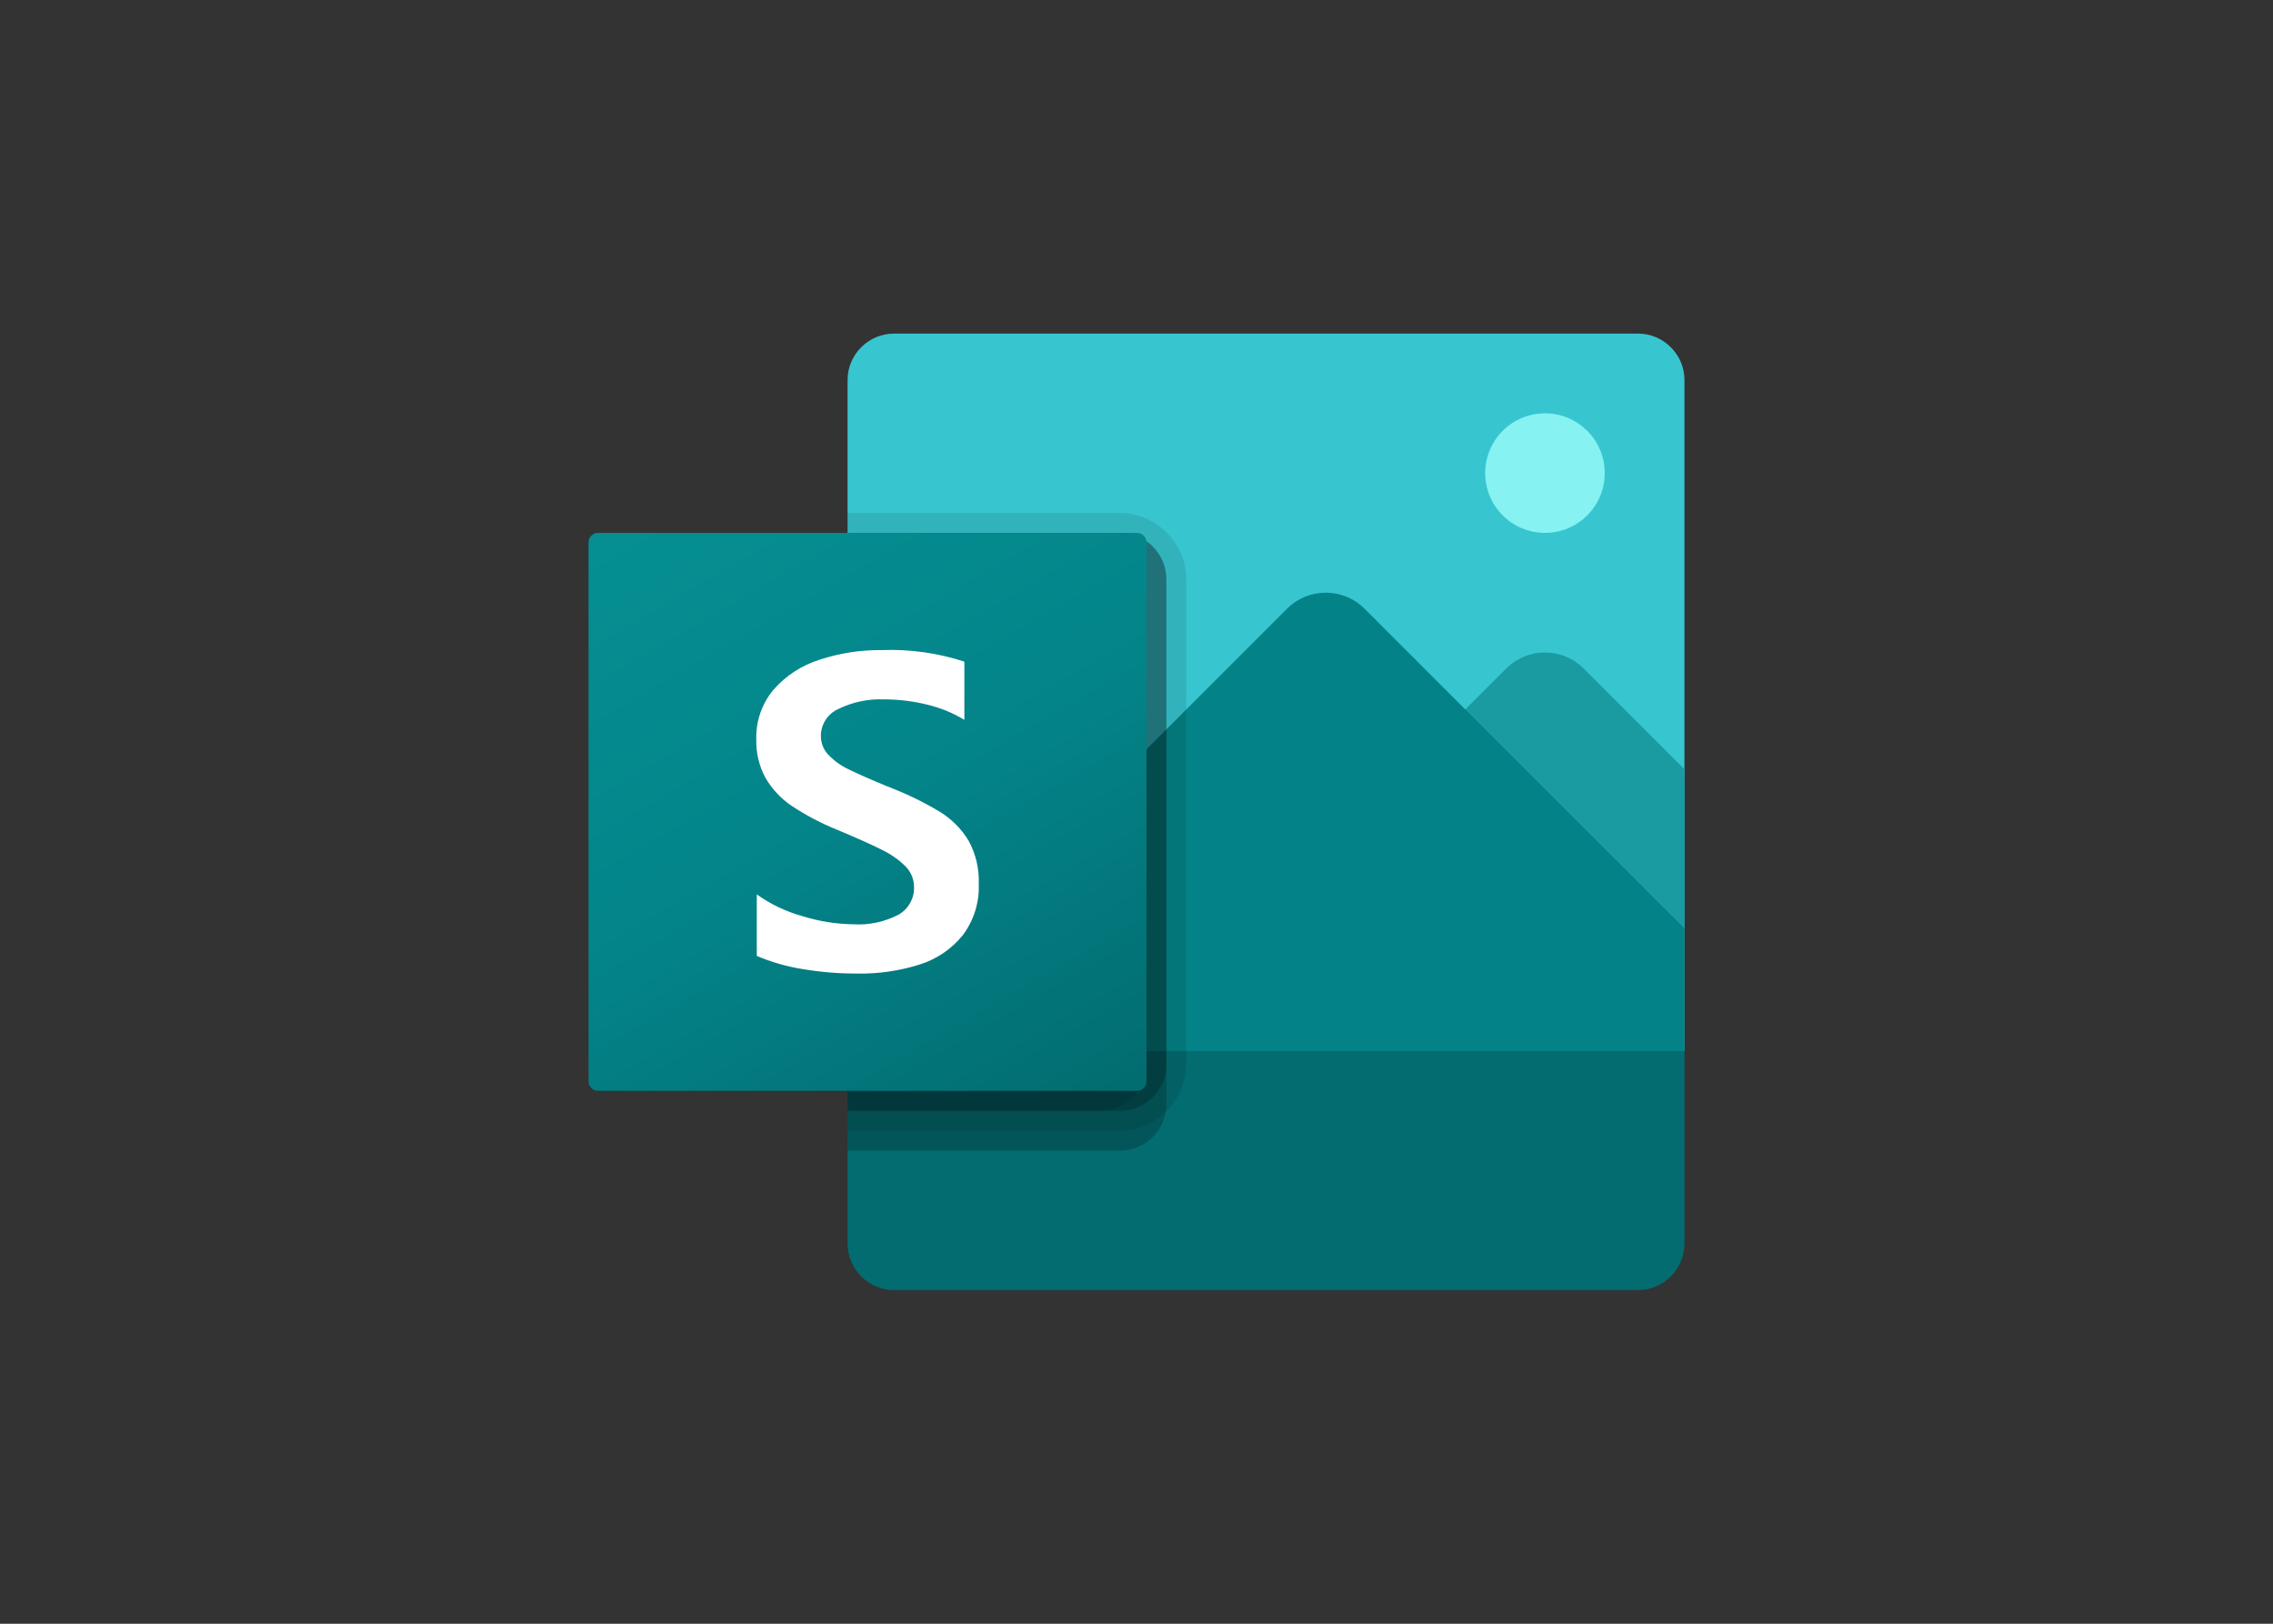 <svg clip-rule="evenodd" fill-rule="evenodd" stroke-linejoin="round" stroke-miterlimit="2" viewBox="0 0 560 400" xmlns="http://www.w3.org/2000/svg" xmlns:xlink="http://www.w3.org/1999/xlink"><rect x="0" y="0" width="560" height="400" fill="#333333" stroke="none"/><linearGradient id="a" gradientTransform="matrix(89.689 155.353 -155.353 89.689 168.883 122.323)" gradientUnits="userSpaceOnUse" x1="0" x2="1" y1="0" y2="0"><stop offset="0" stop-color="#058f92"/><stop offset=".5" stop-color="#038489"/><stop offset="1" stop-color="#026d71"/></linearGradient><path d="m415 93.62v165.289l-93.273 9.818-112.909-9.818v-165.289c0-.007 0-.013 0-.02 0-6.264 5.155-11.418 11.419-11.418h.019 183.306.019c6.264 0 11.419 5.154 11.419 11.418z" fill="#37c6d0" fill-rule="nonzero"/><path d="m415 189.495v39.223l-3.485 4.958h-109.424l68.973-68.972c2.534-2.545 5.981-3.977 9.572-3.977 3.592 0 7.039 1.432 9.573 3.977z" fill="#1a9ba1" fill-rule="nonzero"/><path d="m415 228.718v30.191l-93.273 9.818-112.909-9.818v-.687l108.246-108.246c2.534-2.544 5.981-3.976 9.572-3.976 3.592 0 7.039 1.432 9.573 3.976l27.246 27.246z" fill="#038387" fill-rule="nonzero"/><circle cx="380.636" cy="116.545" fill="#86f2f2" r="14.727"/><g fill-rule="nonzero"><path d="m220.271 317.818h183.276c6.282-.003 11.45-5.171 11.453-11.453v-47.456h-206.182v47.456c.003 6.282 5.171 11.45 11.453 11.453z" fill="#036c70"/><path d="m287.364 142.711v129.305c.01.66-.056 1.319-.197 1.964-.919 5.461-5.704 9.494-11.242 9.475h-67.107v-152.182h67.107.02c6.264 0 11.419 5.154 11.419 11.418z" fill-opacity=".2"/><path d="m292.273 142.711v119.487c-.082 8.937-7.411 16.265-16.348 16.347h-67.107v-152.181h67.107c8.956.032 16.316 7.391 16.348 16.347z" fill-opacity=".1"/><path d="m287.364 142.711v119.487.02c0 6.264-5.155 11.418-11.419 11.418-.006 0-.013 0-.02 0h-67.107v-142.363h67.107.02c6.264 0 11.419 5.154 11.419 11.418z" fill-opacity=".2"/><path d="m282.455 142.711v119.487.02c0 6.264-5.155 11.418-11.419 11.418-.007 0-.013 0-.02 0h-62.198v-142.363h62.198.02c6.264 0 11.419 5.154 11.419 11.418z" fill-opacity=".1"/></g><path d="m282.455 133.606c0-1.288-1.046-2.333-2.333-2.333h-132.789c-1.288 0-2.333 1.045-2.333 2.333v132.788c0 1.288 1.045 2.333 2.333 2.333h132.789c1.287 0 2.333-1.045 2.333-2.333z" fill="url(#a)"/><path d="m195.166 198.601c-2.687-1.784-4.929-4.16-6.554-6.946-1.581-2.906-2.368-6.178-2.282-9.485-.14-4.472 1.373-8.843 4.246-12.273 3.018-3.442 6.924-5.989 11.291-7.363 4.972-1.639 10.18-2.447 15.414-2.391 6.885-.253 13.76.711 20.309 2.847v14.345c-2.846-1.729-5.947-2.999-9.189-3.761-3.515-.867-7.122-1.301-10.742-1.291-3.815-.137-7.607.666-11.04 2.337-2.645 1.139-4.37 3.752-4.379 6.632-.017 1.749.649 3.437 1.856 4.703 1.433 1.485 3.125 2.696 4.992 3.574 2.095 1.034 5.22 2.412 9.377 4.133.461.146.911.327 1.345.54 4.097 1.602 8.05 3.552 11.816 5.827 2.851 1.76 5.246 4.171 6.985 7.035 1.788 3.244 2.66 6.913 2.524 10.614.198 4.586-1.209 9.101-3.977 12.763-2.77 3.395-6.481 5.897-10.667 7.192-4.899 1.536-10.012 2.278-15.145 2.199-4.606.023-9.205-.355-13.745-1.129-3.835-.61-7.579-1.692-11.149-3.22v-15.15c3.421 2.436 7.243 4.254 11.291 5.371 4.02 1.254 8.2 1.924 12.41 1.988 3.899.249 7.792-.578 11.252-2.391 2.404-1.376 3.863-3.971 3.79-6.74.014-1.934-.751-3.794-2.121-5.159-1.711-1.676-3.691-3.055-5.856-4.08-2.488-1.256-6.168-2.904-11.041-4.943-3.852-1.557-7.541-3.493-11.011-5.778z" fill="#fff" fill-rule="nonzero"/></svg>
